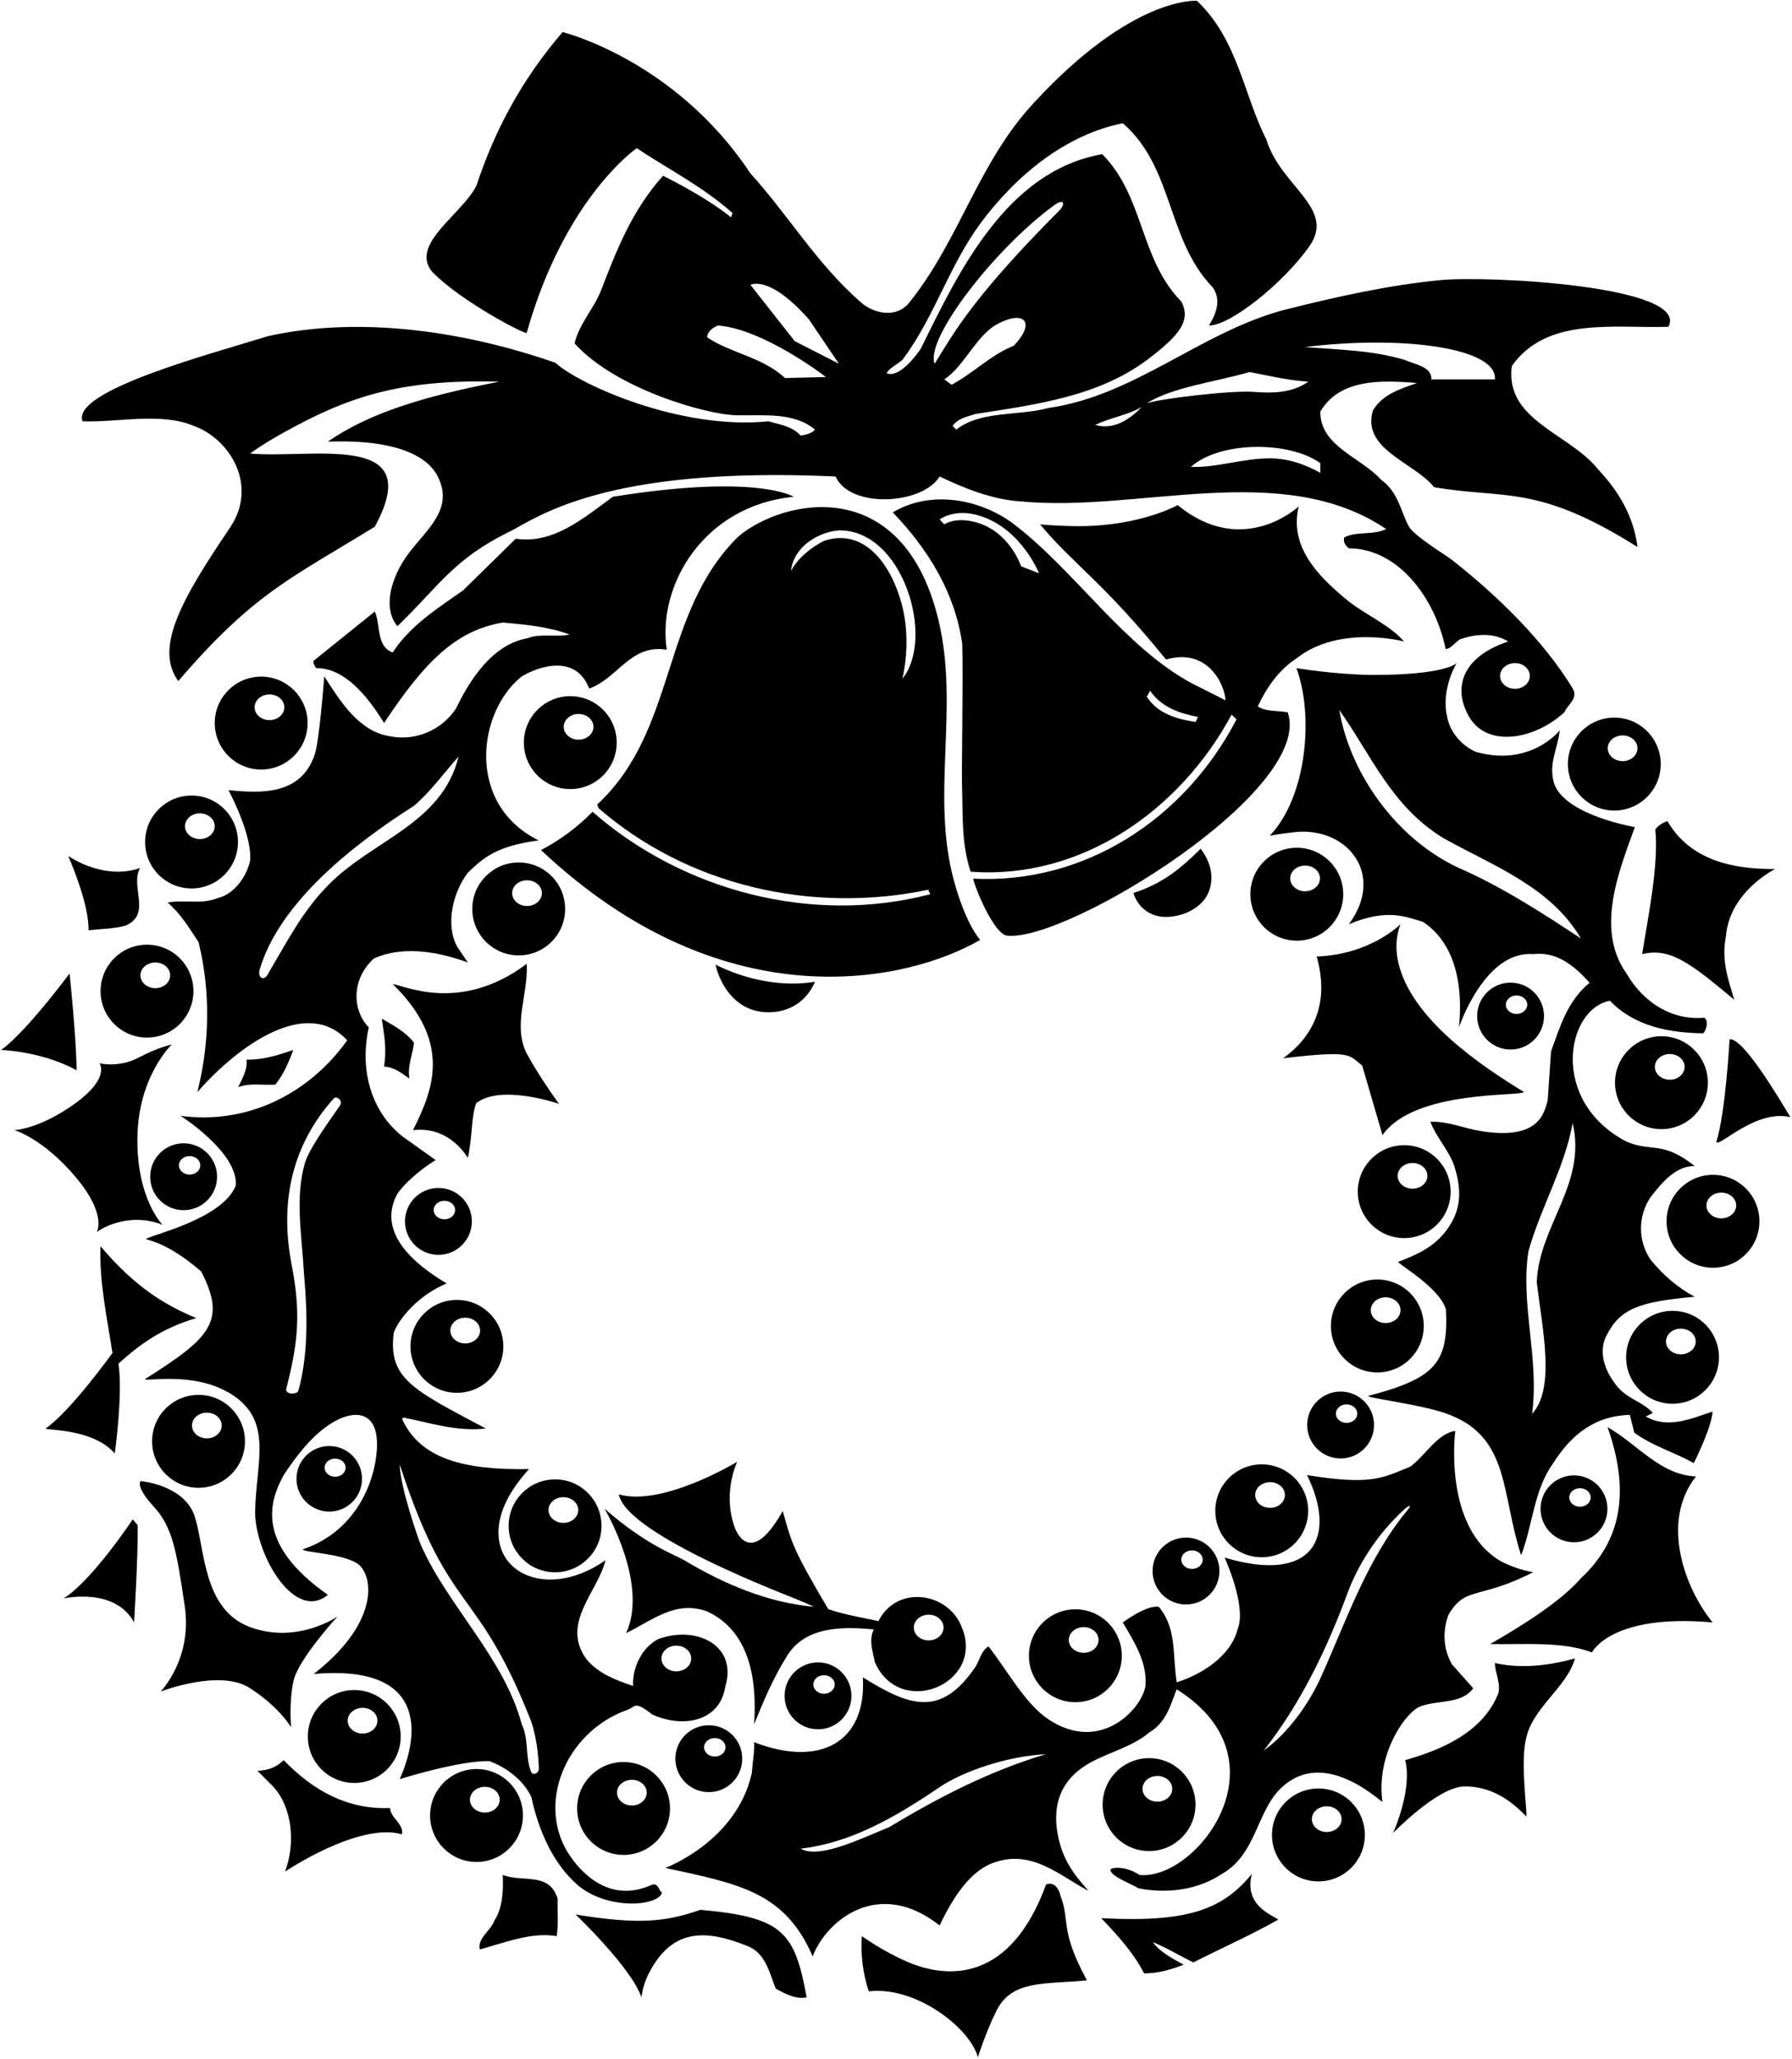 <?xml version="1.0" encoding="UTF-8"?>
<svg xmlns="http://www.w3.org/2000/svg" xmlns:xlink="http://www.w3.org/1999/xlink" width="539pt" height="619pt" viewBox="0 0 539 619" version="1.1">
<g id="surface1">
<path style=" stroke:none;fill-rule:nonzero;fill:rgb(0%,0%,0%);fill-opacity:1;" d="M 58.328 128.047 C 68.973 131.867 77.875 145.82 69.121 158.723 C 54.531 180.227 46.398 194.805 53.629 204.746 C 76.215 178.457 87.039 174.121 112.727 158.348 C 128.512 129.41 94.09 138.02 75.227 136.348 C 75.227 136.348 78.676 133.738 84.863 130.293 C 103.965 119.656 119.547 113.906 150.129 114.746 C 126.555 119.332 110.828 124.348 98.629 132.746 C 99.129 132.949 126.629 130.547 132.129 144.246 C 136.398 154.16 126.777 160.352 121.695 168.094 C 117.402 174.637 115.227 183.051 119.527 188.246 C 131.996 176.289 136.246 168.156 153.289 159.812 C 161.164 155.957 181.219 140 251.328 143.246 C 255.629 152.949 277.379 151.801 282.629 143.246 C 289.93 146.746 298.527 150.246 307.129 150.746 C 342.527 154.148 385.629 137.949 416.93 159.047 C 413.129 160.949 408.027 159.648 404.328 161.547 C 403.93 163.047 404.727 164.047 405.727 164.848 C 420.254 164.848 431.555 179.332 434.828 195.117 C 436.434 195.055 437.805 192.898 439.227 192.148 C 443.727 190.648 449.027 190.047 453.629 192.848 C 439.363 197.637 437.465 206.91 441.328 214.449 C 446.352 225.027 461.152 222.699 470.527 214.148 C 471.527 211.746 474.828 209.949 473.027 206.949 C 464.297 192.605 450.41 179.059 436.664 168.281 C 434.98 166.961 425.238 161.043 423.734 158.234 C 421.297 153.688 420.562 147.895 415.43 144.246 C 409.328 137.449 397.027 134.148 397.129 123.746 C 402.93 113.848 415.43 114.246 426.227 115.148 C 421.43 116.848 415.828 118.449 412.93 123.449 C 409.527 135.148 425.328 138.949 431.328 146.449 C 452.43 150.148 462.219 145.332 492.527 164.449 C 491.43 155.449 487.027 147.848 480.629 141.047 C 472.129 130.348 452.527 126.348 454.727 110.047 C 465.227 95.148 485.227 98.746 501.828 98.246 C 508.379 85.965 447.738 82.805 433.176 84.219 C 417.469 85.742 402.055 89.203 386.328 93.148 C 361.227 99.746 341.43 118.949 315.328 122.648 C 306.227 125.148 295.027 123.348 287.629 129.148 L 286.527 128.047 C 288.129 125.746 290.93 125.246 293.43 124.449 C 311.684 121.633 330.391 119.145 345.027 108.188 C 355.031 100.695 358.242 96.25 355.328 90.648 C 342.727 77.848 344.227 59.148 331.527 46.348 C 302.848 51.422 288.527 81.316 277.074 104.594 C 276.789 105.18 270.93 113.848 266.727 112.246 C 266.93 110.949 270.852 108.969 271.566 108.012 C 281.129 95.191 285.34 80.18 294.828 67.246 C 305.629 52.648 320.629 40.449 337.727 37.047 C 353.129 50.449 350.828 71.949 364.727 86.348 C 367.43 90.148 365.828 94.348 363.629 97.848 C 369.887 98 386.027 85.148 393.828 74.047 C 401.91 62.602 385.258 56.121 380.93 42.047 C 373.93 28.148 372.328 11.949 360.027 0.246 C 360.027 0.246 340.805 -1.426 311.027 30.848 C 294.238 48.766 288.621 72.223 273.465 90.992 C 269.617 95.754 262.887 94.344 258.961 90.914 C 245.625 79.273 237.055 64.59 225.727 52.148 C 203.035 17.938 169.227 9.648 169.227 9.648 C 157.129 23.648 148.828 39.047 143.328 55.746 C 139.027 64.449 123.219 73.332 129.93 81.648 C 138.727 90.746 158.43 100.848 158.43 100.047 C 169.887 59.332 191.527 44.547 191.527 44.547 C 201.129 50.949 211.328 56.047 220.328 64.047 L 219.887 65.332 C 211.555 58.668 199.43 52.848 199.43 52.848 C 190.129 63.148 185.43 75.246 180.727 87.449 C 178.527 92.949 174.129 97.449 172.828 103.246 C 185.105 116.863 212.406 124.668 221.543 124.844 C 229.91 125.004 238.754 123.836 245.129 129.148 C 244.027 130.449 242.328 130.648 240.828 130.949 C 238.129 128.047 234.527 127.648 231.129 126.648 C 204.902 129.371 174.434 115.746 167.027 109.047 C 140.93 99.949 109.129 94.746 80.629 101.047 C 64.012 106.246 21.367 117.418 24.828 126.648 C 35.527 127.047 48.328 123.848 58.328 128.047 Z M 455.668 199.348 C 458.141 199.348 460.141 201.078 460.141 203.211 C 460.141 205.344 458.141 207.074 455.668 207.074 C 453.199 207.074 451.195 205.344 451.195 203.211 C 451.195 201.078 453.199 199.348 455.668 199.348 Z M 397.129 142.148 C 390.887 138.668 386.039 137.875 382.551 137.797 C 374.387 137.613 365.863 140.699 358.227 140.348 C 366.914 132.551 387.898 132.535 397.129 139.246 Z M 449.629 114.047 L 430.527 114.047 C 430.727 110.246 425.527 109.547 422.629 108.246 C 413.227 105.348 403.129 105.148 392.43 104.348 C 421.777 100.699 450.488 104.574 449.629 114.047 Z M 375.828 111.848 C 381.227 112.848 387.328 114.348 393.527 114.746 C 388.43 118.242 382.711 118.234 376.902 117.805 C 370.402 117.32 348.828 119.848 344.93 121.246 C 352.629 116.348 365.527 114.848 375.828 111.848 Z M 343.43 122.348 C 339.629 126.246 334.887 129.332 329.43 127.746 C 333.93 125.547 339.129 124.848 343.43 122.348 Z M 304.93 103.949 C 298.027 106.648 292.82 112.168 286.219 115.668 L 284.027 114.047 C 290.18 109.996 293.605 100.73 300.203 97.305 C 308.191 93.152 311.594 96.934 304.93 103.949 Z M 317.191 61.625 C 319.973 59.613 320.621 61.277 318.562 63.344 C 292.348 89.672 286.785 100.262 281.129 109.348 C 278.086 101.883 299.605 74.328 317.191 61.625 Z M 243.328 96.047 L 252.328 109.348 L 239.027 102.547 L 225.727 85.648 C 225.727 85.648 231.219 82.332 243.328 96.047 Z M 236.129 113.648 C 229.328 107.348 220.227 106.348 212.727 101.449 C 212.629 99.746 214.527 98.348 216.027 97.848 C 229.887 99 248.43 113.348 248.43 113.348 L 236.129 113.648 "/>
<path style=" stroke:none;fill-rule:nonzero;fill:rgb(0%,0%,0%);fill-opacity:1;" d="M 199.129 569.047 C 198.129 568.25 198.027 566.148 196.227 566.547 C 184.938 571.762 176.426 565.156 171.512 558.027 C 160.969 542.734 170 520.703 188.629 514.047 C 191.227 513.246 190.555 511 196.227 515.449 C 205.891 519.742 216.531 517.266 218.129 507.148 C 222.008 494.594 209.391 488.551 198.027 492.746 C 193.027 495.246 190.129 501.449 190.43 506.848 C 185.43 505.148 180.129 503.246 176.43 498.848 C 168.527 488.047 179.727 478.746 182.129 469.047 C 159.383 484.871 136.758 465.895 159.129 441.648 C 139.555 442 126.328 438.547 120.93 426.547 L 121.328 426.148 C 129.43 427.746 137.43 430.449 146.129 429.449 C 123.887 417.668 116.727 414.348 118.43 400.648 C 120.027 396.348 125.887 389.336 134.328 385.848 C 128.848 382.453 112.223 372.32 119.527 358.848 C 121.328 356.348 125.219 352.336 131.027 348.746 L 120.93 341.547 C 111.129 333.648 108.227 320.848 110.93 308.848 C 106.223 304.141 105.324 294.832 112.328 288.246 C 116.227 286.348 125.219 283.668 140.727 289.348 L 137.527 284.648 C 133.93 278.047 136.129 268.348 140.727 262.348 C 145.328 257.949 149.219 254.336 162.027 252.648 C 140.125 241.871 143.52 214.047 156.93 203.348 C 162.328 200.148 173.219 196.668 177.219 207 C 186.02 203.801 189.652 193.531 200.555 195.332 C 197.629 176.316 211.355 152.031 238.727 149.348 C 238.727 149.348 227.887 142.332 184.328 149.348 C 175.527 155.746 166.43 163.648 155.129 161.949 L 139.328 177.449 C 131.828 182.746 123.43 187.949 118.129 196.148 C 113.027 194.348 114.527 187.648 112.727 183.848 L 94.328 198.648 C 94.027 199.547 94.727 200.047 95.027 200.848 C 101.828 200.746 108.555 206 115.527 217.348 C 127.887 198.668 137.227 189.547 151.227 187.148 C 158.129 187.746 165.027 188.449 171.328 190.746 C 167.43 191.648 162.527 190.348 158.727 191.848 C 148.129 193.746 141.43 204.148 137.129 213.047 C 132.727 219.648 124.828 222.848 117.328 221.348 C 107.93 219.949 102.328 210.746 97.527 203.348 C 97.527 203.348 96.102 222.496 94.68 226.773 C 90.516 239.262 78.266 238.449 68.727 237.547 C 68.727 237.547 75.93 250.848 75.227 258.746 C 74.227 263.449 70.43 268.848 65.527 269.949 C 60.629 272.047 55.227 270.348 50.43 271.348 C 54.328 274.648 57.027 279.148 59.727 283.246 C 65.887 308.336 59.027 328.348 59.43 328.246 C 71.742 314.207 92.262 299.566 104.43 312.746 C 92.93 328.848 74.43 338.148 54.328 335.449 C 54.328 335.449 71.629 346.449 70.93 356.348 C 66.93 366.848 43.629 371.648 43.93 372.547 C 49.828 374.047 55.43 377.848 60.527 382.246 C 68.109 397.078 63.551 402.059 43.527 414.648 C 44.684 415.309 58.047 412.391 68.863 418.703 C 82.648 426.75 76.879 439.633 76.727 454.949 C 77.094 467.91 88.711 487.641 98.629 479.449 C 76.555 464 81.129 451.148 85.328 443.449 C 88.828 438.133 93.629 431.684 99.461 427.996 C 106.676 423.43 114.156 424.004 113.344 435.934 C 112.652 446.105 106.684 460.488 91.129 465.746 C 90.727 466.746 103.828 466.949 108.027 470.449 C 112.727 474.848 113.219 488.668 94.328 503.246 C 127.848 500.285 126.559 520.605 120.227 534.848 C 120.227 534.848 138.43 529.148 147.227 529.449 C 152.227 531.25 157.527 535.25 159.828 540.25 C 161.879 549.887 166.23 560.273 173.848 566.773 C 182.434 574.102 197.641 573.23 199.129 569.047 Z M 203.43 494.723 C 205.898 494.723 207.902 496.449 207.902 498.586 C 207.902 500.719 205.898 502.449 203.43 502.449 C 200.957 502.449 198.953 500.719 198.953 498.586 C 198.953 496.449 200.957 494.723 203.43 494.723 Z M 102.301 332.277 C 99.449 336.461 93.059 345.121 91.75 349.523 C 88.613 360.078 90.855 371.746 91.43 382.949 C 92.5 394.562 92.773 407.219 89.754 418.055 C 89.395 419.348 85.625 419.312 86.121 417.395 C 89.918 402.781 90.406 394.152 87.691 380.039 C 84.117 361.43 87.73 344.344 100.387 330.223 C 101.199 329.316 103.238 330.902 102.301 332.277 Z M 98.773 266.039 C 91.148 273.824 87.137 281.672 80.441 293.07 C 79.305 295.004 77.41 293.879 78.105 291.496 C 84.074 271.156 106.625 253.617 124.527 242.246 C 129.828 237.648 133.43 232.449 137.93 227.449 C 132.941 247.746 112.027 252.508 98.773 266.039 Z M 159.777 532.715 C 157.918 528.332 159.141 522.934 156.93 518.348 C 151.609 498.383 134.715 482.855 126.547 464.379 C 125.961 463.051 120.328 447.047 120.227 440.246 C 135.219 486.336 143.277 475.641 159.828 517.648 C 161.215 521.957 161.945 526.855 162.074 531.664 C 162.113 533.105 160.27 533.875 159.777 532.715 "/>
<path style=" stroke:none;fill-rule:nonzero;fill:rgb(0%,0%,0%);fill-opacity:1;" d="M 389.93 197.949 C 402.887 187.668 422.328 192.848 422.328 192.848 C 417.527 187.449 410.328 184.746 404.629 179.949 C 396.227 172.949 387.727 164.148 390.629 152.246 C 390.629 152.246 373.887 168 354.227 151.848 C 354.227 151.848 343.301 158.012 325.219 158.176 C 319.129 158.23 312.828 157.648 312.828 157.648 C 323.328 170.148 331.219 174.332 350.723 198.27 C 363.219 194.668 368.328 205.648 368.629 210.547 L 358.527 205.449 C 338.129 194.547 323.129 171.246 304.527 157.246 C 294.527 149.949 279.828 147.246 268.527 154.047 C 279.328 165.246 287.328 178.449 289.43 193.648 C 289.727 204.824 289.203 231.895 289.359 236.328 C 289.672 245.176 289.074 253.105 291.93 262.047 C 325.227 264.547 355.027 243.547 370.43 214.848 L 371.93 216.246 C 356.328 246.246 326.227 265.848 292.727 264.148 C 293.129 266.648 298.926 280.801 302.895 281.27 C 320.691 283.367 395.34 237.57 387.328 214.148 C 384.43 213.547 380.629 214.047 378.328 212.348 C 380.828 206.949 384.527 201.449 389.93 197.949 Z M 307.129 170.246 C 307.129 170.246 303.527 159.117 292.5 156.754 C 286.859 155.543 284.027 157.648 284.027 157.648 L 282.629 156.148 C 282.629 156.148 286.652 153.094 293.262 154.672 C 306.785 157.895 312.527 172.348 312.527 172.348 Z M 359.629 217.047 C 354.43 216.246 348.328 214.746 344.93 209.449 L 345.93 207.648 C 349.43 212.746 354.93 214.449 360.328 215.547 L 359.629 217.047 "/>
<path style=" stroke:none;fill-rule:nonzero;fill:rgb(0%,0%,0%);fill-opacity:1;" d="M 286.961 264.887 C 279.914 239.273 288.578 212.91 282.328 186.641 C 271.75 142.156 235.703 149.887 222.129 161.246 C 198.629 184.246 203.828 219.449 179.629 241.848 L 180.027 242.949 C 206.828 266.246 244.227 274.848 279.328 267.449 C 279.129 268.047 279.828 268.348 279.727 268.848 C 244.43 278.047 205.527 267.949 178.227 244.047 C 173.727 248.648 168.328 252.648 162.727 255.547 C 162.727 255.547 163.734 256.508 165.477 258.086 C 219.461 306.93 273.098 295.172 294.828 282.547 C 294.828 282.547 290.637 278.25 286.961 264.887 Z M 271.43 204.047 C 273.133 196.402 273.176 187.789 270.77 180.035 C 266.562 166.484 257.945 159.059 247.727 162.648 C 244.027 164.547 239.93 167.746 237.93 171.648 C 238.555 164.668 245.828 159.949 252.328 159.449 C 271.453 159.148 281.383 191.645 271.43 204.047 "/>
<path style=" stroke:none;fill-rule:nonzero;fill:rgb(0%,0%,0%);fill-opacity:1;" d="M 495.027 425.848 L 497.129 424.746 C 493.93 421.148 488.828 420.547 485.629 415.746 C 482.727 411.949 480.727 406.348 483.129 401.648 C 487.227 393.449 492.887 391.336 509.727 389.848 C 504.828 387.246 500.227 383.348 496.43 378.648 C 492.629 373.047 492.629 365.547 496.43 359.949 C 499.727 355.648 504.027 350.449 509.727 350.547 C 499.887 342.668 496.43 346.547 488.93 343.047 C 466.035 330.855 471.062 303.363 484.227 300.848 C 491.66 308.566 502.004 310.477 512.219 310.637 C 512.723 310.645 514.328 307.047 512.629 305.949 C 502.629 306.848 494.129 301.148 489.227 292.648 C 479.727 279.348 487.027 261.746 491.727 248.648 C 491.727 248.648 471.527 245.246 467.629 236.047 C 465.43 229.848 468.629 225.047 469.129 219.547 C 469.129 219.547 460.555 230.668 443.93 226.047 C 439.43 224.047 436.027 219.949 435.227 215.246 C 434.027 209.949 435.527 203.949 438.129 199.348 C 438.129 199.348 434.887 203 412.227 202.902 C 400.625 202.691 389.93 200.848 389.93 200.848 C 395.152 214.816 393.219 239.336 381.93 251.246 C 384.887 250.668 387.027 250.449 389.527 250.148 C 405.191 248.535 416.801 262.801 405.727 277.848 C 417.219 273 423.027 275.648 428.027 277.148 C 438.227 283.949 440.027 297.246 438.828 308.848 C 438.828 308.848 446.555 285.668 461.129 286.848 C 468.328 285.949 473.629 290.449 478.129 295.449 C 471.43 300.848 469.227 308.746 466.527 316.047 L 465.527 330.746 C 464.445 334.535 463.105 342.883 445.387 340.031 C 440.246 339.203 435.359 336.992 430.227 337.246 C 432.027 341.949 435.828 345.848 437.43 350.547 C 439.727 357.949 439.629 363.848 434.93 370.047 C 430.93 375.246 425.727 377.348 420.527 379.348 C 420.527 380.047 433.129 387.148 434.93 393.746 C 435.664 409.598 431.887 414.336 411.527 419.648 C 411.227 420.348 428.93 422.348 436.328 425.449 C 454.129 432.547 451.555 449.336 457.527 467.547 C 460.887 459 461.43 447.848 466.93 440.246 C 473.027 430.449 480.422 425.633 490.219 425.336 L 491.555 430.668 C 496.852 434.668 503.828 436.648 509.43 439.848 C 509.727 439.449 514.828 429.047 515.129 424.348 C 508.727 426.449 501.727 429.648 495.027 425.848 Z M 438.828 260.949 C 419.828 252.148 406.027 232.348 402.828 213.449 C 412.43 226.949 418.527 242.449 434.129 251.949 C 448.727 260.148 466.328 266.449 475.527 282.148 C 464.828 275.047 451.727 266.547 438.828 260.949 Z M 462.227 385.449 C 463.93 399.648 467.887 417.336 460.828 425.047 C 463.027 408.047 457.227 392.148 459.727 376.148 C 463.43 362.949 470.527 351.246 473.027 337.648 C 477.328 355.949 462.93 368.348 462.227 385.449 "/>
<path style=" stroke:none;fill-rule:nonzero;fill:rgb(0%,0%,0%);fill-opacity:1;" d="M 497.887 249.336 C 498.988 260.234 495.527 276.547 493.93 286.848 C 502.43 284.746 508.555 289.668 521.629 300.547 C 519.727 294.148 517.727 288.746 519.129 281.449 C 520.219 268 533.93 261.246 533.93 261.246 C 521.129 261.348 508.43 258.648 501.527 246.848 C 501.527 246.848 499.188 247.531 497.887 249.336 "/>
<path style=" stroke:none;fill-rule:nonzero;fill:rgb(0%,0%,0%);fill-opacity:1;" d="M 363.93 267.047 C 365.129 262.648 363.727 258.547 361.129 255.148 C 355.027 261.246 349.555 265.668 340.93 268.449 C 340.93 268.449 342.008 273.324 347.289 275.133 C 352.414 276.891 361.953 274.195 363.93 267.047 "/>
<path style=" stroke:none;fill-rule:nonzero;fill:rgb(0%,0%,0%);fill-opacity:1;" d="M 26.629 279.648 C 30.328 279.246 34.328 279.246 37.828 278.246 C 45.727 274.746 39.027 266.547 42.129 260.949 C 34.727 263.547 26.629 261.246 20.527 257.348 C 20.527 257.348 26.828 271.449 26.629 279.648 "/>
<path style=" stroke:none;fill-rule:nonzero;fill:rgb(0%,0%,0%);fill-opacity:1;" d="M 396.027 287.547 C 400.219 302.336 394.328 312.148 385.93 318.148 C 406.887 315.668 405.629 317.148 409.727 320.348 L 415.828 341.246 C 425.555 327.336 458.328 329.746 458.328 328.246 C 445.559 320.477 424.695 306.473 420.652 289.645 C 419.727 285.797 419.754 281.793 421.227 277.848 C 421.227 277.848 412.219 287 396.027 287.547 "/>
<path style=" stroke:none;fill-rule:nonzero;fill:rgb(0%,0%,0%);fill-opacity:1;" d="M 168.129 331.848 C 164.727 327.148 161.328 321.949 158.43 316.746 C 154.129 308.148 158.93 298.949 158.43 289.746 C 138.555 304.668 121.754 296.281 118.129 295.848 C 136.055 313.391 130.316 327.57 124.227 339.746 C 133.887 338.668 138.93 345.348 140.727 348.047 C 142.219 341 141.621 336.266 143.219 331.668 C 150.621 325.766 168.129 331.848 168.129 331.848 "/>
<path style=" stroke:none;fill-rule:nonzero;fill:rgb(0%,0%,0%);fill-opacity:1;" d="M 245.129 295.148 C 235.328 296.746 224.555 294.668 215.219 290 C 216.512 295.809 220.879 303.262 229.234 304.203 C 235.953 304.961 242.258 301.922 245.129 295.148 "/>
<path style=" stroke:none;fill-rule:nonzero;fill:rgb(0%,0%,0%);fill-opacity:1;" d="M 20.93 292.648 C 20.93 292.648 7.828 310.348 0.328 315.648 C 0.328 315.648 12.555 316 23.027 321.746 C 23.027 312.648 20.93 292.648 20.93 292.648 "/>
<path style=" stroke:none;fill-rule:nonzero;fill:rgb(0%,0%,0%);fill-opacity:1;" d="M 114.828 306.246 C 115.629 311.746 116.328 315.047 115.527 320.648 C 118.527 320.746 120.828 322.648 123.129 324.246 C 122.527 320.246 124.129 317.047 124.527 313.449 C 121.727 309.949 118.227 308.246 114.828 306.246 "/>
<path style=" stroke:none;fill-rule:nonzero;fill:rgb(0%,0%,0%);fill-opacity:1;" d="M 520.227 312.449 C 520.227 312.449 519.027 334.547 516.227 343.348 C 516.93 345.047 528.219 333.336 538.527 335.848 C 534.828 329.746 524.227 311.848 520.227 312.449 "/>
<path style=" stroke:none;fill-rule:nonzero;fill:rgb(0%,0%,0%);fill-opacity:1;" d="M 82.828 326.047 C 85.328 322.949 86.828 319.348 88.227 315.648 C 83.727 317.148 79.328 318.648 74.129 318.547 C 74.629 321.047 72.93 324.246 71.629 326.848 C 74.93 325.449 79.527 326.348 82.828 326.047 "/>
<path style=" stroke:none;fill-rule:nonzero;fill:rgb(0%,0%,0%);fill-opacity:1;" d="M 34.527 436.949 C 34.527 436.949 37.027 419.047 35.629 409.949 C 41.93 404.246 48.555 399.336 59.027 396.246 C 50.629 392.746 41.219 387.668 30.227 374.648 C 29.828 385.148 32.129 395.848 33.828 406.746 C 33.828 406.746 21.328 424.148 13.727 429.449 C 13.727 430.047 27.887 429.336 34.527 436.949 "/>
<path style=" stroke:none;fill-rule:nonzero;fill:rgb(0%,0%,0%);fill-opacity:1;" d="M 510.129 443.848 C 499.328 443.449 492.43 434.047 483.527 429.047 C 490.555 449 487.328 463.449 475.527 474.449 C 469.328 481.547 457.887 488.668 448.227 494.246 C 458.629 494.449 469.629 493.348 478.828 496.746 C 478.828 496.746 484.555 485 515.129 487.746 C 506.93 477.746 499.219 457.668 510.129 443.848 "/>
<path style=" stroke:none;fill-rule:nonzero;fill:rgb(0%,0%,0%);fill-opacity:1;" d="M 426.629 513.246 C 431.93 510.848 439.328 512.648 443.129 507.547 L 436.727 500.348 C 434.129 495.848 433.828 490.547 435.629 485.547 C 440.727 476.648 444.887 481 461.129 472.648 C 457.727 472.047 454.527 470.949 451.43 469.348 C 433.879 459.164 437.727 430.148 437.727 430.148 C 432.129 431.047 428.727 437.648 424.129 440.949 C 416.027 444.148 412.887 446.668 393.129 443.449 C 402.238 461.984 395.172 476.301 368.328 468.246 C 368.328 468.246 375.129 482.949 372.227 489.848 C 370.129 498.047 361.227 503.449 353.93 505.746 C 352.629 497.547 354.027 489.547 348.527 483.047 C 344.727 482.449 337.727 487.746 337.727 487.746 C 341.129 493.547 345.129 499.746 344.527 506.848 C 343.375 513.859 330.973 527.176 315.469 516.953 C 308.34 512.254 303.098 502.328 297.328 494.949 C 295.129 496.246 294.727 498.949 293.43 501.047 C 283.031 516.406 273.633 513.023 259.527 504.246 C 260.699 523.703 246.77 531.457 226.828 523.75 C 227.027 526.148 226.328 529.949 226.129 533.047 C 221.578 553.605 200.129 561.547 200.129 561.547 C 222.219 566.332 236.078 568.742 244.43 588.148 C 248.555 577.332 264.219 564.332 282.629 578.848 C 287.555 568.332 293.129 561.648 299.527 559.75 C 310.629 556.148 318.727 563.848 327.227 568.348 C 327.508 568.07 321.254 562.84 318.902 554.66 C 316.34 545.73 317.457 537.445 325.035 531.754 C 330.992 527.273 339.887 525.809 345.629 520.848 C 350.828 517.848 352.129 512.348 353.93 507.848 C 387.848 529.098 359.879 565.441 342.727 563.648 C 340.328 561.949 336.43 560.949 334.129 561.848 C 333.027 563.75 341.328 566.75 342.328 567.648 C 351.227 569.449 360.527 568.047 367.527 563.348 C 377.711 557.652 378.02 544.738 385.035 537.809 C 393.766 529.188 404.949 532.801 415.828 541.75 C 413.887 528.668 421.527 516.148 426.629 513.246 Z M 267.527 549.25 C 259.129 552.648 246.387 559 240.828 555.75 C 256.297 553.969 269.785 545.953 282.777 537.168 C 289.215 532.816 302.27 527.992 314.629 527.348 C 298.027 532.25 282.43 540.25 267.527 549.25 Z M 380.129 526.25 C 391.359 511.883 399.102 495.703 405.273 479.02 C 408.113 471.34 413.641 461.645 422.586 453.59 C 423.863 452.438 424.598 452.48 423.637 453.629 C 411.156 468.578 405.098 486.945 397.238 504.359 C 393.699 512.195 387.438 521.008 380.129 526.25 "/>
<path style=" stroke:none;fill-rule:nonzero;fill:rgb(0%,0%,0%);fill-opacity:1;" d="M 263.129 499.648 C 270.633 516.848 296.035 506.242 289.43 489.547 C 285.594 478.684 269.809 476.191 264.227 487.348 C 259.227 486.246 254.027 485.449 249.129 483.746 C 238.219 465.336 238.129 463.746 235.43 454.246 C 226.219 470.668 221.809 461.367 221.023 459.277 C 218.672 453.004 219.102 445.523 221.727 439.449 C 221.727 439.449 199.328 453.047 186.129 449.246 C 188.188 460.441 229.867 476.902 238.375 480.277 C 240.551 481.145 242.711 482.047 244.828 483.047 C 230.801 481.758 217.875 476.242 205.844 469.07 C 202.957 467.348 194.555 464.668 181.828 453.547 C 181.828 453.547 195.219 476 188.328 490.949 C 196.227 487.148 203.129 480.949 212.727 484.449 C 225.629 490.449 227.727 505.148 226.828 518.348 C 229.629 511.449 232.527 504.547 236.527 498.148 C 241.93 488.848 253.43 488.949 262.828 489.848 C 261.227 492.949 262.527 496.547 263.129 499.648 Z M 279.328 485.422 C 281.801 485.422 283.801 487.148 283.801 489.285 C 283.801 491.418 281.801 493.148 279.328 493.148 C 276.859 493.148 274.855 491.418 274.855 489.285 C 274.855 487.148 276.859 485.422 279.328 485.422 "/>
<path style=" stroke:none;fill-rule:nonzero;fill:rgb(0%,0%,0%);fill-opacity:1;" d="M 39.93 456.746 C 39.93 456.746 27.828 475.047 19.129 480.547 C 19.129 480.547 34.555 477 40.328 487.746 C 40.328 487.746 41.527 468.348 41.43 458.547 L 39.93 456.746 "/>
<path style=" stroke:none;fill-rule:nonzero;fill:rgb(0%,0%,0%);fill-opacity:1;" d="M 473.727 498.547 C 463.887 501.336 455.828 501.348 449.629 499.949 C 449.727 503.148 451.328 505.547 450.727 508.949 C 446.027 520.848 433.527 526.047 422.629 529.148 C 422.629 529.148 425.219 536.332 419.027 551.047 C 419.027 551.047 432.219 537.332 440.328 537.047 C 447.828 536.949 453.828 540.547 459.027 546.047 C 459.629 545.949 457.129 530.047 459.027 522.648 C 460.93 513.348 471.328 507.246 473.727 498.547 "/>
<path style=" stroke:none;fill-rule:nonzero;fill:rgb(0%,0%,0%);fill-opacity:1;" d="M 85.328 529.148 C 83.129 531.348 80.43 532.25 77.43 532.348 L 82.129 537.047 C 88.129 543.547 88.828 554.547 85.727 562.648 C 85.727 562.648 108.027 547.648 120.93 551.449 C 121.43 548.148 117.43 546.547 117.328 543.547 C 104.527 544.047 94.227 538.348 85.328 529.148 "/>
<path style=" stroke:none;fill-rule:nonzero;fill:rgb(0%,0%,0%);fill-opacity:1;" d="M 376.527 563.348 C 367.629 574.25 356.887 578 331.227 576.648 C 336.027 581.648 341.027 587.148 344.129 593.25 C 348.527 593.25 352.328 592.047 356.027 590.648 C 352.828 588.848 349.129 587.047 346.727 583.848 C 350.527 585.348 354.828 587.949 358.93 589.949 C 367.43 585.648 377.027 581.348 384.527 577.047 C 381.629 575.348 374.219 572.332 376.527 563.348 "/>
<path style=" stroke:none;fill-rule:nonzero;fill:rgb(0%,0%,0%);fill-opacity:1;" d="M 167.727 570.848 C 165.328 562.648 157.219 566 151.227 563.648 C 151.43 568.75 151.129 573.547 148.727 577.348 C 147.629 580.449 143.527 582.648 144.328 586.047 C 151.727 584.047 159.828 580.75 167.43 582.047 C 168.027 578.547 167.629 574.547 167.727 570.848 "/>
<path style=" stroke:none;fill-rule:nonzero;fill:rgb(0%,0%,0%);fill-opacity:1;" d="M 314.629 566.547 C 303.949 595.816 285.211 595.055 272.973 589.801 C 265.562 586.625 259.227 582.047 259.227 582.047 C 258.828 587.25 259.527 593.547 261.328 598.648 C 275.555 597 291.828 609.75 294.129 618.449 C 294.129 618.449 296.602 610.629 299.781 604.355 C 304.469 595.105 314.367 596.59 326.93 595.348 C 318.555 580 321.93 577.148 318.93 569.848 C 318.727 568.148 317.027 565.449 314.629 566.547 "/>
<path style=" stroke:none;fill-rule:nonzero;fill:rgb(0%,0%,0%);fill-opacity:1;" d="M 210.629 574.148 C 200.328 577.75 192.219 578.668 173.129 575.547 C 173.129 575.547 189.93 591.547 192.93 600.449 C 192.93 600.449 193.316 596.988 194.867 593.828 C 201.891 579.523 212.188 579.996 224.629 584.949 C 230.328 587.047 231.43 593.148 233.328 597.848 C 236.129 599.348 239.328 601.148 242.629 600.449 C 239.023 581.02 235.758 576.332 210.629 574.148 "/>
<path style=" stroke:none;fill-rule:nonzero;fill:rgb(0%,0%,0%);fill-opacity:1;" d="M 92.52 217.375 C 92.52 209.66 86.266 203.41 78.555 203.41 C 70.84 203.41 64.59 209.66 64.59 217.375 C 64.59 225.09 70.84 231.34 78.555 231.34 C 86.266 231.34 92.52 225.09 92.52 217.375 Z M 76.582 212.625 C 76.582 210.492 78.582 208.762 81.055 208.762 C 83.523 208.762 85.527 210.492 85.527 212.625 C 85.527 214.758 83.523 216.488 81.055 216.488 C 78.582 216.488 76.582 214.758 76.582 212.625 "/>
<path style=" stroke:none;fill-rule:nonzero;fill:rgb(0%,0%,0%);fill-opacity:1;" d="M 71.578 253.129 C 71.578 245.414 65.328 239.16 57.613 239.16 C 49.902 239.16 43.648 245.414 43.648 253.129 C 43.648 260.84 49.902 267.094 57.613 267.094 C 65.328 267.094 71.578 260.84 71.578 253.129 Z M 55.641 248.379 C 55.641 246.242 57.645 244.516 60.113 244.516 C 62.586 244.516 64.586 246.242 64.586 248.379 C 64.586 250.512 62.586 252.242 60.113 252.242 C 57.645 252.242 55.641 250.512 55.641 248.379 "/>
<path style=" stroke:none;fill-rule:nonzero;fill:rgb(0%,0%,0%);fill-opacity:1;" d="M 30.25 297.961 C 30.25 305.672 36.504 311.926 44.215 311.926 C 51.93 311.926 58.18 305.672 58.18 297.961 C 58.18 290.246 51.93 283.996 44.215 283.996 C 36.504 283.996 30.25 290.246 30.25 297.961 Z M 46.715 289.348 C 49.188 289.348 51.188 291.078 51.188 293.211 C 51.188 295.344 49.188 297.074 46.715 297.074 C 44.246 297.074 42.242 295.344 42.242 293.211 C 42.242 291.078 44.246 289.348 46.715 289.348 "/>
<path style=" stroke:none;fill-rule:nonzero;fill:rgb(0%,0%,0%);fill-opacity:1;" d="M 45.172 353.758 C 45.172 359.312 49.676 363.812 55.227 363.812 C 60.781 363.812 65.285 359.312 65.285 353.758 C 65.285 348.203 60.781 343.703 55.227 343.703 C 49.676 343.703 45.172 348.203 45.172 353.758 Z M 57.027 347.555 C 58.809 347.555 60.25 348.801 60.25 350.336 C 60.25 351.871 58.809 353.117 57.027 353.117 C 55.25 353.117 53.809 351.871 53.809 350.336 C 53.809 348.801 55.25 347.555 57.027 347.555 "/>
<path style=" stroke:none;fill-rule:nonzero;fill:rgb(0%,0%,0%);fill-opacity:1;" d="M 169.984 273.25 C 169.984 265.535 163.73 259.285 156.02 259.285 C 148.305 259.285 142.055 265.535 142.055 273.25 C 142.055 280.965 148.305 287.215 156.02 287.215 C 163.73 287.215 169.984 280.965 169.984 273.25 Z M 154.047 268.5 C 154.047 266.367 156.047 264.637 158.52 264.637 C 160.988 264.637 162.992 266.367 162.992 268.5 C 162.992 270.633 160.988 272.363 158.52 272.363 C 156.047 272.363 154.047 270.633 154.047 268.5 "/>
<path style=" stroke:none;fill-rule:nonzero;fill:rgb(0%,0%,0%);fill-opacity:1;" d="M 123.465 404.75 C 123.465 412.465 129.715 418.715 137.43 418.715 C 145.141 418.715 151.395 412.465 151.395 404.75 C 151.395 397.035 145.141 390.785 137.43 390.785 C 129.715 390.785 123.465 397.035 123.465 404.75 Z M 139.93 396.137 C 142.398 396.137 144.402 397.867 144.402 400 C 144.402 402.133 142.398 403.863 139.93 403.863 C 137.457 403.863 135.453 402.133 135.453 400 C 135.453 397.867 137.457 396.137 139.93 396.137 "/>
<path style=" stroke:none;fill-rule:nonzero;fill:rgb(0%,0%,0%);fill-opacity:1;" d="M 73.68 433.297 C 73.68 425.586 67.43 419.332 59.715 419.332 C 52.004 419.332 45.75 425.586 45.75 433.297 C 45.75 441.012 52.004 447.266 59.715 447.266 C 67.43 447.266 73.68 441.012 73.68 433.297 Z M 57.742 428.547 C 57.742 426.414 59.746 424.684 62.215 424.684 C 64.688 424.684 66.688 426.414 66.688 428.547 C 66.688 430.684 64.688 432.41 62.215 432.41 C 59.746 432.41 57.742 430.684 57.742 428.547 "/>
<path style=" stroke:none;fill-rule:nonzero;fill:rgb(0%,0%,0%);fill-opacity:1;" d="M 131.867 357.133 C 126.312 357.133 121.812 361.633 121.812 367.188 C 121.812 372.742 126.312 377.242 131.867 377.242 C 137.418 377.242 141.922 372.742 141.922 367.188 C 141.922 361.633 137.418 357.133 131.867 357.133 Z M 133.664 366.551 C 131.887 366.551 130.445 365.305 130.445 363.77 C 130.445 362.23 131.887 360.984 133.664 360.984 C 135.445 360.984 136.887 362.23 136.887 363.77 C 136.887 365.305 135.445 366.551 133.664 366.551 "/>
<path style=" stroke:none;fill-rule:nonzero;fill:rgb(0%,0%,0%);fill-opacity:1;" d="M 515.238 353.184 C 507.527 353.184 501.273 359.438 501.273 367.148 C 501.273 374.863 507.527 381.117 515.238 381.117 C 522.953 381.117 529.203 374.863 529.203 367.148 C 529.203 359.438 522.953 353.184 515.238 353.184 Z M 517.738 366.266 C 515.27 366.266 513.266 364.535 513.266 362.398 C 513.266 360.266 515.27 358.535 517.738 358.535 C 520.211 358.535 522.215 360.266 522.215 362.398 C 522.215 364.535 520.211 366.266 517.738 366.266 "/>
<path style=" stroke:none;fill-rule:nonzero;fill:rgb(0%,0%,0%);fill-opacity:1;" d="M 436.324 358.238 C 436.324 350.527 430.074 344.273 422.359 344.273 C 414.648 344.273 408.395 350.527 408.395 358.238 C 408.395 365.949 414.648 372.203 422.359 372.203 C 430.074 372.203 436.324 365.949 436.324 358.238 Z M 420.387 353.488 C 420.387 351.355 422.391 349.625 424.859 349.625 C 427.332 349.625 429.336 351.355 429.336 353.488 C 429.336 355.621 427.332 357.352 424.859 357.352 C 422.391 357.352 420.387 355.621 420.387 353.488 "/>
<path style=" stroke:none;fill-rule:nonzero;fill:rgb(0%,0%,0%);fill-opacity:1;" d="M 428.242 398.625 C 428.242 390.91 421.988 384.656 414.273 384.656 C 406.562 384.656 400.309 390.91 400.309 398.625 C 400.309 406.336 406.562 412.59 414.273 412.59 C 421.988 412.59 428.242 406.336 428.242 398.625 Z M 412.301 393.875 C 412.301 391.738 414.305 390.012 416.773 390.012 C 419.246 390.012 421.246 391.738 421.246 393.875 C 421.246 396.008 419.246 397.738 416.773 397.738 C 414.305 397.738 412.301 396.008 412.301 393.875 "/>
<path style=" stroke:none;fill-rule:nonzero;fill:rgb(0%,0%,0%);fill-opacity:1;" d="M 393.172 428.395 C 393.172 433.945 397.676 438.449 403.227 438.449 C 408.781 438.449 413.281 433.945 413.281 428.395 C 413.281 422.84 408.781 418.34 403.227 418.34 C 397.676 418.34 393.172 422.84 393.172 428.395 Z M 408.25 424.973 C 408.25 426.512 406.809 427.754 405.027 427.754 C 403.25 427.754 401.809 426.512 401.809 424.973 C 401.809 423.438 403.25 422.191 405.027 422.191 C 406.809 422.191 408.25 423.438 408.25 424.973 "/>
<path style=" stroke:none;fill-rule:nonzero;fill:rgb(0%,0%,0%);fill-opacity:1;" d="M 503.066 394.07 C 495.352 394.07 489.102 400.324 489.102 408.035 C 489.102 415.75 495.352 422.004 503.066 422.004 C 510.777 422.004 517.031 415.75 517.031 408.035 C 517.031 400.324 510.777 394.07 503.066 394.07 Z M 505.566 407.152 C 503.094 407.152 501.094 405.422 501.094 403.285 C 501.094 401.152 503.094 399.422 505.566 399.422 C 508.035 399.422 510.039 401.152 510.039 403.285 C 510.039 405.422 508.035 407.152 505.566 407.152 "/>
<path style=" stroke:none;fill-rule:nonzero;fill:rgb(0%,0%,0%);fill-opacity:1;" d="M 483.484 453.594 C 483.484 448.039 478.98 443.539 473.43 443.539 C 467.875 443.539 463.371 448.039 463.371 453.594 C 463.371 459.145 467.875 463.648 473.43 463.648 C 478.98 463.648 483.484 459.145 483.484 453.594 Z M 472.008 450.172 C 472.008 448.637 473.449 447.391 475.227 447.391 C 477.008 447.391 478.449 448.637 478.449 450.172 C 478.449 451.711 477.008 452.953 475.227 452.953 C 473.449 452.953 472.008 451.711 472.008 450.172 "/>
<path style=" stroke:none;fill-rule:nonzero;fill:rgb(0%,0%,0%);fill-opacity:1;" d="M 185.492 223.25 C 185.492 215.535 179.238 209.285 171.527 209.285 C 163.812 209.285 157.562 215.535 157.562 223.25 C 157.562 230.965 163.812 237.215 171.527 237.215 C 179.238 237.215 185.492 230.965 185.492 223.25 Z M 174.027 222.363 C 171.555 222.363 169.555 220.633 169.555 218.5 C 169.555 216.367 171.555 214.637 174.027 214.637 C 176.496 214.637 178.5 216.367 178.5 218.5 C 178.5 220.633 176.496 222.363 174.027 222.363 "/>
<path style=" stroke:none;fill-rule:nonzero;fill:rgb(0%,0%,0%);fill-opacity:1;" d="M 120.52 522.035 C 120.52 514.32 114.266 508.07 106.555 508.07 C 98.84 508.07 92.59 514.32 92.59 522.035 C 92.59 529.746 98.84 536 106.555 536 C 114.266 536 120.52 529.746 120.52 522.035 Z M 104.578 517.285 C 104.578 515.152 106.582 513.422 109.055 513.422 C 111.523 513.422 113.527 515.152 113.527 517.285 C 113.527 519.418 111.523 521.148 109.055 521.148 C 106.582 521.148 104.578 519.418 104.578 517.285 "/>
<path style=" stroke:none;fill-rule:nonzero;fill:rgb(0%,0%,0%);fill-opacity:1;" d="M 157.293 545.781 C 157.293 538.07 151.039 531.816 143.328 531.816 C 135.617 531.816 129.363 538.07 129.363 545.781 C 129.363 553.496 135.617 559.75 143.328 559.75 C 151.039 559.75 157.293 553.496 157.293 545.781 Z M 145.828 544.898 C 143.359 544.898 141.355 543.168 141.355 541.031 C 141.355 538.898 143.359 537.168 145.828 537.168 C 148.301 537.168 150.301 538.898 150.301 541.031 C 150.301 543.168 148.301 544.898 145.828 544.898 "/>
<path style=" stroke:none;fill-rule:nonzero;fill:rgb(0%,0%,0%);fill-opacity:1;" d="M 356.727 482.348 C 362.281 482.348 366.781 477.848 366.781 472.293 C 366.781 466.738 362.281 462.238 356.727 462.238 C 351.176 462.238 346.672 466.738 346.672 472.293 C 346.672 477.848 351.176 482.348 356.727 482.348 Z M 358.527 466.09 C 360.309 466.09 361.75 467.336 361.75 468.871 C 361.75 470.41 360.309 471.656 358.527 471.656 C 356.75 471.656 355.309 470.41 355.309 468.871 C 355.309 467.336 356.75 466.09 358.527 466.09 "/>
<path style=" stroke:none;fill-rule:nonzero;fill:rgb(0%,0%,0%);fill-opacity:1;" d="M 309.48 497.762 C 309.48 505.473 315.734 511.727 323.445 511.727 C 331.16 511.727 337.414 505.473 337.414 497.762 C 337.414 490.051 331.16 483.797 323.445 483.797 C 315.734 483.797 309.48 490.051 309.48 497.762 Z M 330.422 493.012 C 330.422 495.145 328.418 496.875 325.945 496.875 C 323.477 496.875 321.473 495.145 321.473 493.012 C 321.473 490.879 323.477 489.148 325.945 489.148 C 328.418 489.148 330.422 490.879 330.422 493.012 "/>
<path style=" stroke:none;fill-rule:nonzero;fill:rgb(0%,0%,0%);fill-opacity:1;" d="M 390.055 254.859 C 382.34 254.859 376.09 261.109 376.09 268.824 C 376.09 276.535 382.34 282.789 390.055 282.789 C 397.766 282.789 404.02 276.535 404.02 268.824 C 404.02 261.109 397.766 254.859 390.055 254.859 Z M 392.555 267.938 C 390.082 267.938 388.078 266.207 388.078 264.074 C 388.078 261.941 390.082 260.211 392.555 260.211 C 395.023 260.211 397.027 261.941 397.027 264.074 C 397.027 266.207 395.023 267.938 392.555 267.938 "/>
<path style=" stroke:none;fill-rule:nonzero;fill:rgb(0%,0%,0%);fill-opacity:1;" d="M 173.59 543.668 C 173.59 551.379 179.84 557.633 187.555 557.633 C 195.266 557.633 201.52 551.379 201.52 543.668 C 201.52 535.953 195.266 529.703 187.555 529.703 C 179.84 529.703 173.59 535.953 173.59 543.668 Z M 194.527 538.918 C 194.527 541.051 192.523 542.781 190.055 542.781 C 187.582 542.781 185.578 541.051 185.578 538.918 C 185.578 536.781 187.582 535.051 190.055 535.051 C 192.523 535.051 194.527 536.781 194.527 538.918 "/>
<path style=" stroke:none;fill-rule:nonzero;fill:rgb(0%,0%,0%);fill-opacity:1;" d="M 464.406 305.461 C 464.406 299.906 459.906 295.406 454.352 295.406 C 448.801 295.406 444.297 299.906 444.297 305.461 C 444.297 311.012 448.801 315.516 454.352 315.516 C 459.906 315.516 464.406 311.012 464.406 305.461 Z M 452.93 302.039 C 452.93 300.504 454.371 299.258 456.152 299.258 C 457.93 299.258 459.371 300.504 459.371 302.039 C 459.371 303.574 457.93 304.82 456.152 304.82 C 454.371 304.82 452.93 303.574 452.93 302.039 "/>
<path style=" stroke:none;fill-rule:nonzero;fill:rgb(0%,0%,0%);fill-opacity:1;" d="M 396.555 537.664 C 388.84 537.664 382.59 543.918 382.59 551.633 C 382.59 559.344 388.84 565.598 396.555 565.598 C 404.266 565.598 410.52 559.344 410.52 551.633 C 410.52 543.918 404.266 537.664 396.555 537.664 Z M 399.055 550.746 C 396.586 550.746 394.582 549.016 394.582 546.883 C 394.582 544.746 396.586 543.016 399.055 543.016 C 401.523 543.016 403.527 544.746 403.527 546.883 C 403.527 549.016 401.523 550.746 399.055 550.746 "/>
<path style=" stroke:none;fill-rule:nonzero;fill:rgb(0%,0%,0%);fill-opacity:1;" d="M 345.617 556.477 C 353.328 556.477 359.582 550.223 359.582 542.512 C 359.582 534.797 353.328 528.543 345.617 528.543 C 337.902 528.543 331.652 534.797 331.652 542.512 C 331.652 550.223 337.902 556.477 345.617 556.477 Z M 348.117 533.898 C 350.586 533.898 352.59 535.625 352.59 537.762 C 352.59 539.895 350.586 541.625 348.117 541.625 C 345.645 541.625 343.645 539.895 343.645 537.762 C 343.645 535.625 345.645 533.898 348.117 533.898 "/>
<path style=" stroke:none;fill-rule:nonzero;fill:rgb(0%,0%,0%);fill-opacity:1;" d="M 152.988 458.703 C 152.988 466.418 159.242 472.672 166.953 472.672 C 174.668 472.672 180.922 466.418 180.922 458.703 C 180.922 450.992 174.668 444.738 166.953 444.738 C 159.242 444.738 152.988 450.992 152.988 458.703 Z M 169.453 450.09 C 171.926 450.09 173.93 451.82 173.93 453.953 C 173.93 456.09 171.926 457.82 169.453 457.82 C 166.984 457.82 164.98 456.09 164.98 453.953 C 164.98 451.82 166.984 450.09 169.453 450.09 "/>
<path style=" stroke:none;fill-rule:nonzero;fill:rgb(0%,0%,0%);fill-opacity:1;" d="M 203.141 528.707 C 203.141 534.258 207.641 538.762 213.195 538.762 C 218.746 538.762 223.25 534.258 223.25 528.707 C 223.25 523.152 218.746 518.652 213.195 518.652 C 207.641 518.652 203.141 523.152 203.141 528.707 Z M 218.215 525.285 C 218.215 526.824 216.773 528.07 214.996 528.07 C 213.215 528.07 211.773 526.824 211.773 525.285 C 211.773 523.75 213.215 522.504 214.996 522.504 C 216.773 522.504 218.215 523.75 218.215 525.285 "/>
<path style=" stroke:none;fill-rule:nonzero;fill:rgb(0%,0%,0%);fill-opacity:1;" d="M 379.504 468.152 C 387.215 468.152 393.469 461.898 393.469 454.188 C 393.469 446.477 387.215 440.223 379.504 440.223 C 371.789 440.223 365.539 446.477 365.539 454.188 C 365.539 461.898 371.789 468.152 379.504 468.152 Z M 382.004 445.574 C 384.473 445.574 386.477 447.305 386.477 449.438 C 386.477 451.57 384.473 453.301 382.004 453.301 C 379.531 453.301 377.531 451.57 377.531 449.438 C 377.531 447.305 379.531 445.574 382.004 445.574 "/>
<path style=" stroke:none;fill-rule:nonzero;fill:rgb(0%,0%,0%);fill-opacity:1;" d="M 246.039 499.762 C 240.488 499.762 235.984 504.266 235.984 509.816 C 235.984 515.371 240.488 519.875 246.039 519.875 C 251.594 519.875 256.098 515.371 256.098 509.816 C 256.098 504.266 251.594 499.762 246.039 499.762 Z M 247.84 509.18 C 246.062 509.18 244.621 507.934 244.621 506.398 C 244.621 504.863 246.062 503.617 247.84 503.617 C 249.621 503.617 251.062 504.863 251.062 506.398 C 251.062 507.934 249.621 509.18 247.84 509.18 "/>
<path style=" stroke:none;fill-rule:nonzero;fill:rgb(0%,0%,0%);fill-opacity:1;" d="M 22.617 353.688 C 32.367 365.188 29.094 370.395 29.094 370.395 C 29.094 370.395 32.555 367.641 38.555 366.891 C 44.555 366.141 48.93 368.246 48.93 368.246 C 48.93 368.246 41.078 360.5 41.328 342 C 41.578 323.5 51.668 314.008 51.668 314.008 C 51.668 314.008 47.457 314.871 41.578 317.988 C 35.695 321.105 29.93 319.648 29.93 319.648 C 29.93 319.648 33.305 324 22.555 331.75 C 11.805 339.5 4.328 339.746 4.328 339.746 C 4.328 339.746 12.867 342.188 22.617 353.688 "/>
<path style=" stroke:none;fill-rule:nonzero;fill:rgb(0%,0%,0%);fill-opacity:1;" d="M 87.555 519.25 C 87.555 519.25 86.84 511.75 88.305 505.25 C 89.766 498.75 101.527 485.949 101.527 485.949 C 101.527 485.949 89.477 494.398 75.227 489.148 C 60.977 483.898 61.668 465.602 58.598 455.977 C 55.523 446.355 42.305 445.25 42.305 445.25 C 42.305 445.25 40.555 446.75 46.305 453 C 52.055 459.25 53.156 466.754 55.555 482.75 C 57.953 498.746 48.309 508.52 48.309 508.52 C 48.309 508.52 66.039 501.664 75.039 507.414 C 84.039 513.164 87.555 519.25 87.555 519.25 "/>
<path style=" stroke:none;fill-rule:nonzero;fill:rgb(0%,0%,0%);fill-opacity:1;" d="M 108.887 444.57 C 108.887 439.129 104.477 434.715 99.031 434.715 C 93.59 434.715 89.18 439.129 89.18 444.57 C 89.18 450.012 93.59 454.422 99.031 454.422 C 104.477 454.422 108.887 450.012 108.887 444.57 Z M 97.641 441.219 C 97.641 439.711 99.055 438.492 100.797 438.492 C 102.539 438.492 103.953 439.711 103.953 441.219 C 103.953 442.723 102.539 443.945 100.797 443.945 C 99.055 443.945 97.641 442.723 97.641 441.219 "/>
<path style=" stroke:none;fill-rule:nonzero;fill:rgb(0%,0%,0%);fill-opacity:1;" d="M 499.727 311.52 C 492.016 311.52 485.762 317.77 485.762 325.484 C 485.762 333.195 492.016 339.449 499.727 339.449 C 507.441 339.449 513.695 333.195 513.695 325.484 C 513.695 317.77 507.441 311.52 499.727 311.52 Z M 502.227 324.598 C 499.758 324.598 497.754 322.867 497.754 320.734 C 497.754 318.598 499.758 316.867 502.227 316.867 C 504.699 316.867 506.703 318.598 506.703 320.734 C 506.703 322.867 504.699 324.598 502.227 324.598 "/>
<path style=" stroke:none;fill-rule:nonzero;fill:rgb(0%,0%,0%);fill-opacity:1;" d="M 485.555 215.734 C 477.84 215.734 471.59 221.988 471.59 229.699 C 471.59 237.414 477.84 243.668 485.555 243.668 C 493.266 243.668 499.52 237.414 499.52 229.699 C 499.52 221.988 493.266 215.734 485.555 215.734 Z M 488.055 228.816 C 485.582 228.816 483.578 227.086 483.578 224.949 C 483.578 222.816 485.582 221.086 488.055 221.086 C 490.523 221.086 492.527 222.816 492.527 224.949 C 492.527 227.086 490.523 228.816 488.055 228.816 "/>
</g>
</svg>

